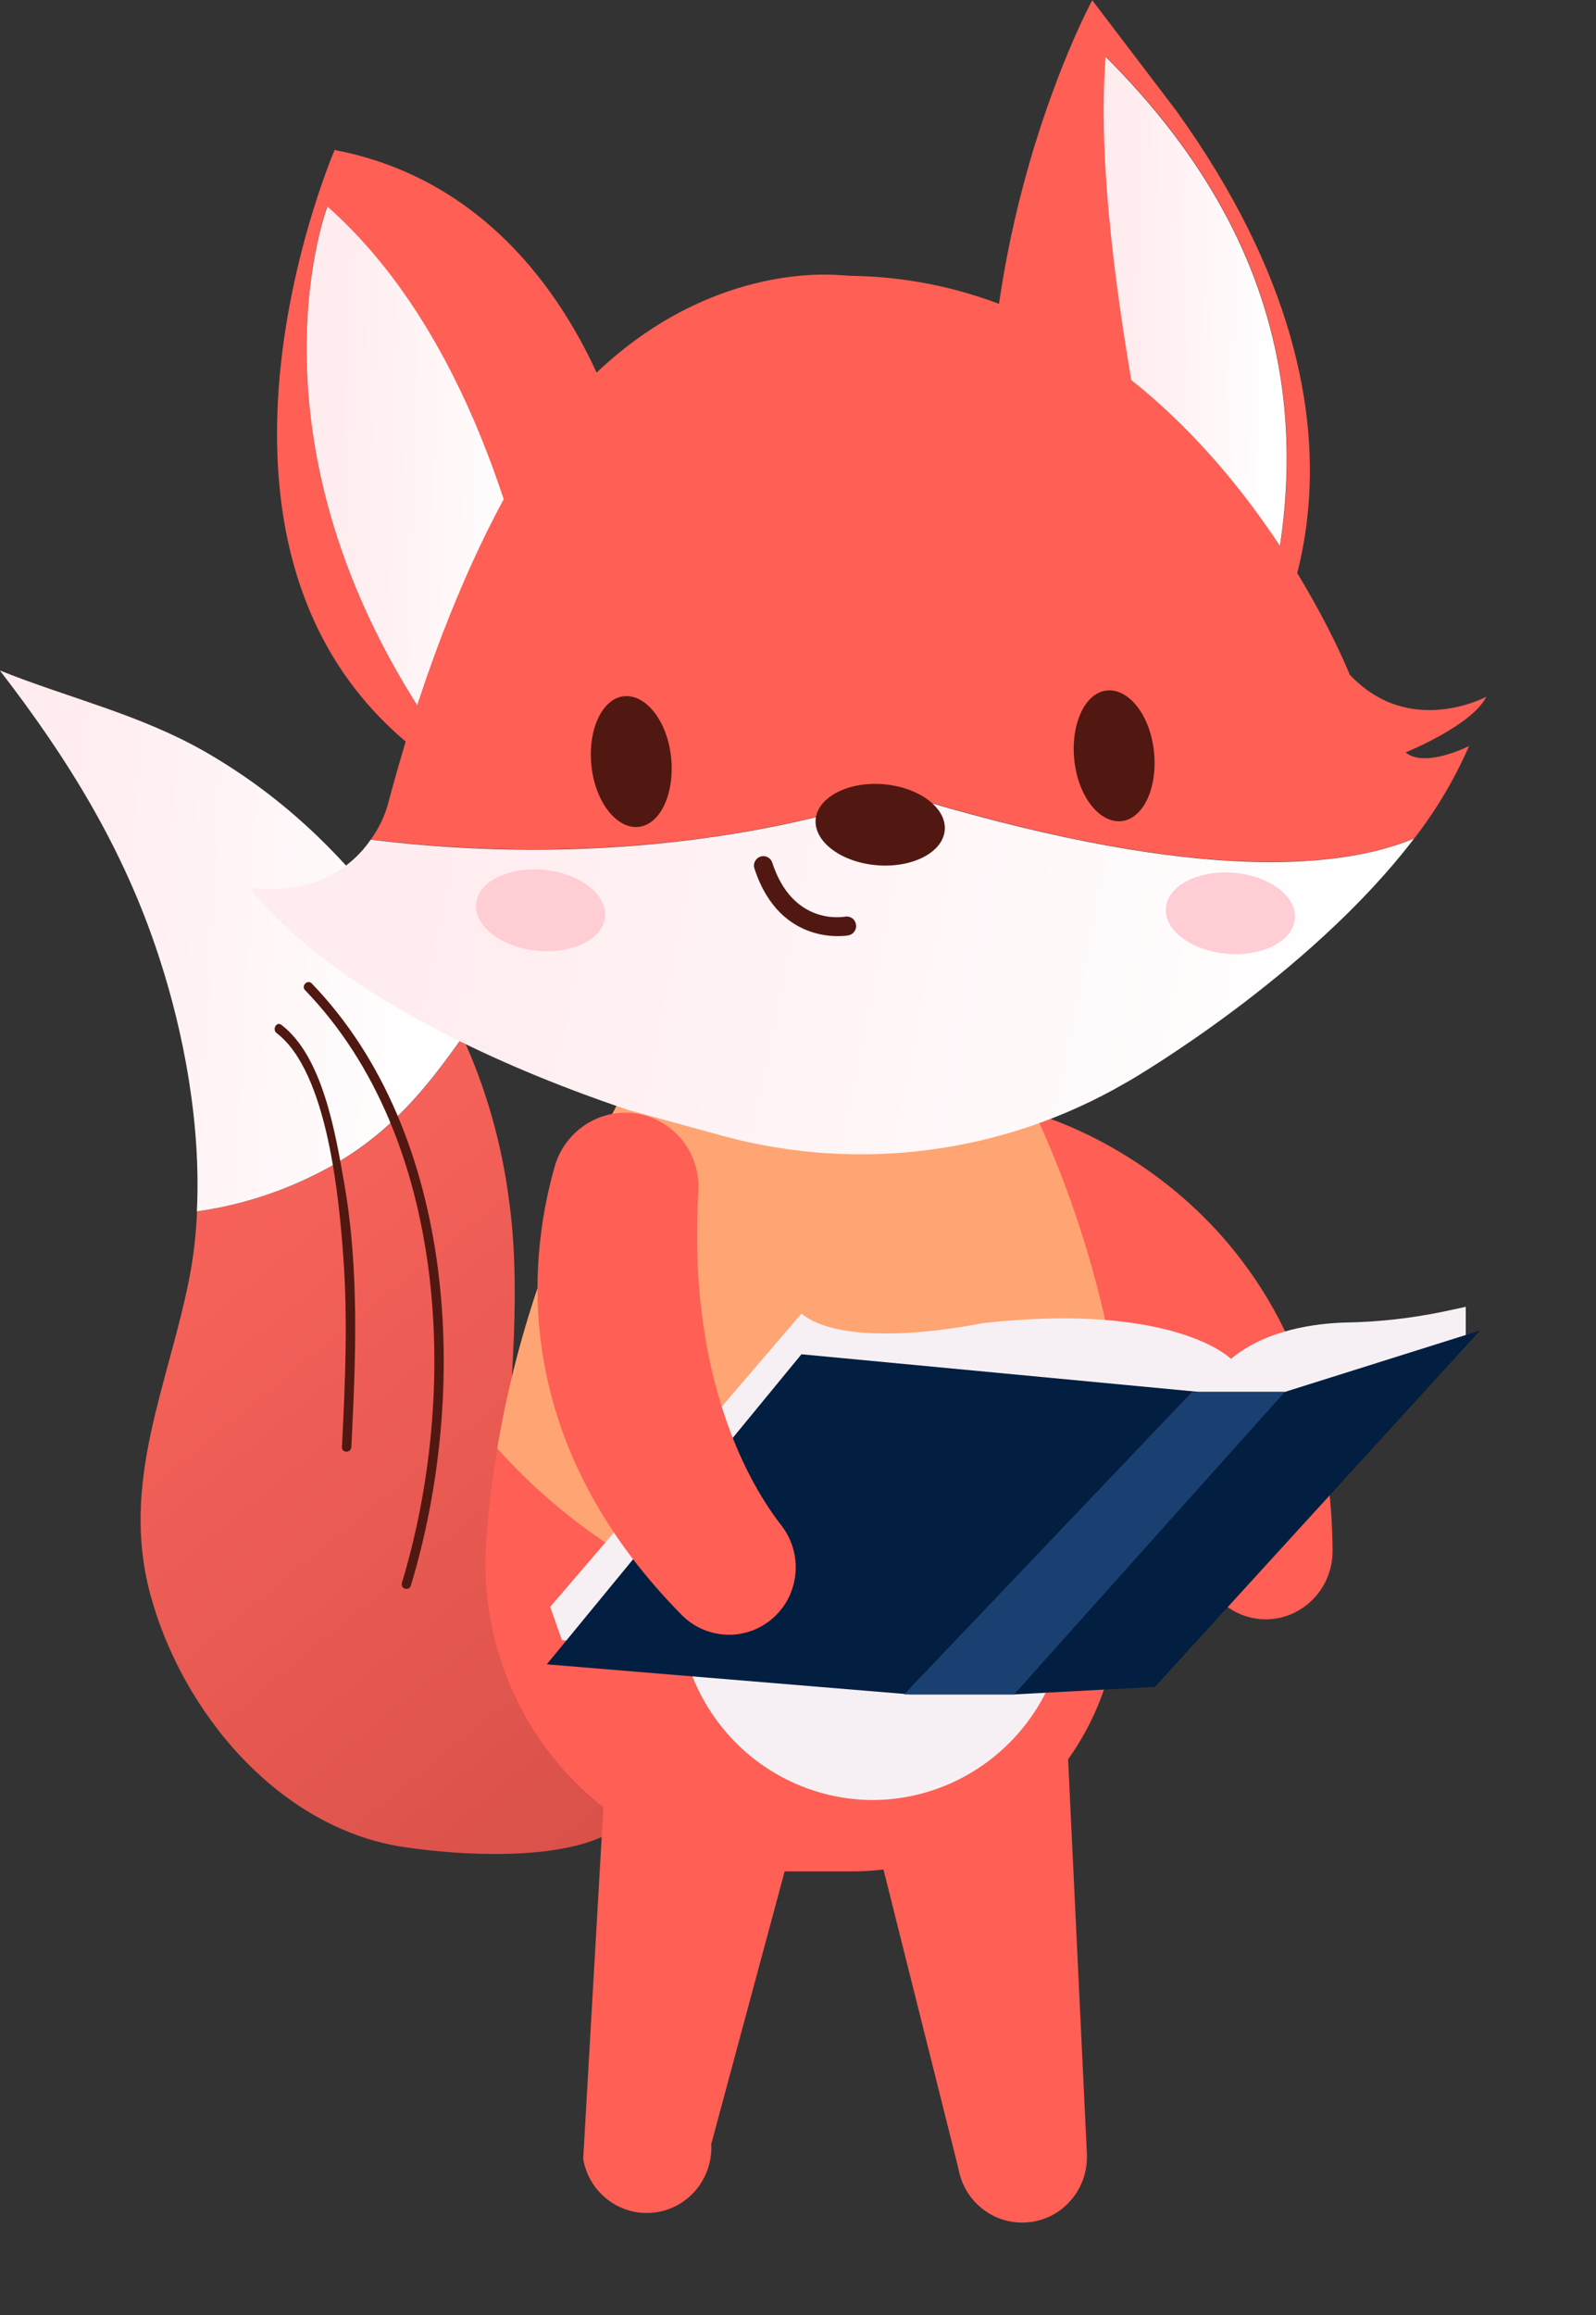 <svg width="20" height="29" viewBox="0 0 20 29" fill="none" xmlns="http://www.w3.org/2000/svg">
<rect x="0" y="0" width="20" height="29" fill="#333333" stroke="none"/>
<g clip-path="url(#clip0)">
<path d="M7.955 22.329L7.639 22.964C6.997 23.313 5.783 23.247 5.053 23.137C3.497 22.9 2.281 21.453 1.883 19.97C1.504 18.562 2.111 17.349 2.375 16C2.427 15.728 2.458 15.452 2.469 15.175C3.06 15.092 3.632 14.9 4.154 14.607C4.898 14.187 5.338 13.642 5.797 12.992C6.094 13.643 6.29 14.335 6.38 15.046C6.531 16.145 6.401 17.294 6.347 18.388C6.269 19.923 6.38 21.568 7.955 22.329Z" fill="url(#paint0_linear)"/>
<path d="M5.795 12.992C5.336 13.642 4.895 14.187 4.152 14.607C3.629 14.9 3.058 15.092 2.467 15.175C2.52 14.103 2.311 12.956 1.989 11.977C1.549 10.63 0.852 9.505 -0.002 8.399C0.873 8.75 1.748 8.946 2.577 9.421C3.49 9.948 4.213 10.625 4.853 11.461C5.223 11.934 5.539 12.447 5.795 12.992Z" fill="url(#paint1_linear)"/>
<path d="M14.097 19.693C14.069 20.047 14.02 20.398 13.949 20.746C13.791 21.51 13.378 22.195 12.78 22.686C12.183 23.177 11.437 23.445 10.668 23.443H9.882C9.36 23.443 8.844 23.334 8.365 23.122C7.887 22.911 7.457 22.602 7.101 22.214C6.746 21.826 6.473 21.369 6.299 20.869C6.126 20.37 6.055 19.839 6.093 19.311C6.119 18.941 6.163 18.552 6.231 18.145C6.467 16.739 6.987 15.119 7.994 13.37L12.778 13.567C12.778 13.567 14.363 16.396 14.097 19.693Z" fill="#FF5F54"/>
<path d="M12.955 13.948L12.347 15.68C14.374 17.223 14.926 18.64 15.037 19.551C15.053 19.672 15.094 19.787 15.158 19.89C15.222 19.993 15.306 20.081 15.407 20.148C15.507 20.214 15.62 20.258 15.739 20.276C15.857 20.294 15.978 20.286 16.093 20.252C16.27 20.199 16.425 20.089 16.535 19.938C16.644 19.788 16.701 19.605 16.699 19.418C16.657 14.91 12.955 13.948 12.955 13.948Z" fill="#FF5F54"/>
<path d="M7.64 21.273L10.428 21.233L8.913 26.858C8.919 26.97 8.902 27.081 8.864 27.186C8.826 27.29 8.767 27.386 8.692 27.467C8.616 27.547 8.525 27.612 8.424 27.656C8.323 27.7 8.214 27.722 8.105 27.722C7.915 27.722 7.731 27.655 7.585 27.531C7.439 27.407 7.341 27.236 7.308 27.046L7.64 21.273Z" fill="#FF5F54"/>
<path d="M10.563 21.393L13.35 21.313L13.62 26.978C13.625 27.09 13.609 27.201 13.571 27.305C13.533 27.41 13.474 27.506 13.398 27.586C13.323 27.667 13.232 27.732 13.131 27.776C13.03 27.82 12.921 27.842 12.811 27.842C12.62 27.843 12.435 27.776 12.289 27.652C12.142 27.528 12.043 27.356 12.01 27.165L10.563 21.393Z" fill="#FF5F54"/>
<path d="M13.406 19.396C13.406 19.708 13.391 20.013 13.363 20.308C13.305 20.921 13.024 21.49 12.575 21.904C12.126 22.318 11.541 22.548 10.935 22.549C10.328 22.547 9.744 22.317 9.295 21.903C8.847 21.488 8.567 20.919 8.509 20.306C8.48 20.012 8.466 19.706 8.466 19.395C8.466 16.705 9.572 14.521 10.937 14.521C12.301 14.521 13.406 16.705 13.406 19.396Z" fill="#F6F0F4"/>
<path d="M14.097 19.693C13.861 19.805 13.628 19.903 13.402 19.989C11.385 20.744 9.714 20.426 8.476 19.834C7.627 19.425 6.865 18.851 6.231 18.146C6.466 16.74 6.986 15.12 7.994 13.371L12.778 13.569C12.778 13.569 14.362 16.396 14.097 19.693Z" fill="#FFA573"/>
<path d="M13.351 19.174C12.386 19.669 10.805 19.423 9.793 19.23C9.719 19.216 9.687 19.331 9.762 19.345C10.856 19.553 12.376 19.806 13.41 19.279C13.478 19.243 13.419 19.14 13.351 19.174Z" fill="#511812"/>
<path d="M15.426 17.023C15.426 17.023 14.72 16.307 12.308 16.576C12.308 16.576 10.631 16.934 10.043 16.456L6.895 20.129L7.042 20.547L14.543 20.844L18.368 16.754V16.37C18.368 16.37 18.238 16.4 18.062 16.436C17.672 16.515 17.275 16.56 16.876 16.567C16.492 16.576 15.866 16.655 15.426 17.023Z" fill="#F6F0F4"/>
<path d="M6.852 20.849L10.043 16.965L15.031 17.437H16.1L18.547 16.667L14.473 21.131L12.708 21.226H11.406L6.852 20.849Z" fill="#021E40"/>
<path d="M16.1 17.437L12.708 21.226H11.329L14.938 17.437H16.1Z" fill="#194070"/>
<path d="M8.155 13.997C8.339 14.066 8.496 14.193 8.604 14.36C8.711 14.526 8.763 14.724 8.752 14.923C8.618 17.083 9.286 18.464 9.797 19.116C9.87 19.212 9.922 19.323 9.95 19.441C9.977 19.559 9.979 19.682 9.955 19.801C9.931 19.92 9.883 20.033 9.812 20.131C9.741 20.229 9.651 20.311 9.546 20.37C9.385 20.461 9.199 20.497 9.017 20.47C8.834 20.444 8.665 20.357 8.536 20.224C6.418 18.072 6.603 15.844 6.948 14.623C6.982 14.499 7.041 14.383 7.122 14.283C7.202 14.183 7.303 14.101 7.416 14.042C7.529 13.983 7.654 13.948 7.781 13.941C7.908 13.933 8.035 13.952 8.155 13.997Z" fill="#FF5F54"/>
<path d="M5.933 9.864L5.946 9.837C2.823 5.936 4.101 2.588 4.101 2.588C5.879 4.159 6.552 6.861 6.778 8.1L7.871 5.82C7.856 5.694 7.13 2.438 4.193 1.879C4.195 1.879 1.717 7.586 5.933 9.864Z" fill="#FF5F54"/>
<path d="M5.946 9.837L6.78 8.1C6.555 6.861 5.881 4.159 4.104 2.588C4.101 2.588 2.823 5.936 5.946 9.837Z" fill="url(#paint2_linear)"/>
<path d="M12.619 7.752L15.017 8.596C14.856 7.989 13.645 3.338 13.859 0.71C16.362 3.21 16.573 5.907 15.553 8.705C15.888 8.266 17.716 5.52 14.738 1.384L13.687 0.003C13.687 0.003 11.744 3.582 12.619 7.752Z" fill="#FF5F54"/>
<path d="M13.856 0.712C13.642 3.34 14.853 7.991 15.015 8.598L15.501 8.769C15.501 8.769 15.519 8.749 15.55 8.707C16.571 5.909 16.359 3.212 13.856 0.712Z" fill="url(#paint3_linear)"/>
<path d="M4.648 10.515C8.568 11 11.243 9.93 11.243 9.93C14.835 11.034 16.725 10.912 17.722 10.503C17.998 10.148 18.229 9.759 18.409 9.346C18.409 9.346 17.854 9.627 17.614 9.426C17.614 9.426 18.451 9.086 18.625 8.728C18.625 8.728 17.661 9.25 16.913 8.45C16.913 8.45 14.994 3.581 10.748 3.457C10.676 3.457 10.605 3.452 10.534 3.447C10.158 3.417 8.568 3.4 7.136 5.02C7.136 5.02 5.851 6.346 4.86 10.079C4.815 10.236 4.743 10.383 4.648 10.515Z" fill="#FF5F54"/>
<path d="M3.143 11.125C3.143 11.125 4.103 12.632 7.87 13.904L9.07 14.233C10.771 14.691 12.582 14.451 14.109 13.563L14.148 13.541C14.148 13.541 16.396 12.242 17.719 10.506C16.723 10.915 14.832 11.037 11.241 9.933C11.241 9.933 8.565 11.004 4.646 10.518C4.425 10.838 3.977 11.211 3.143 11.125Z" fill="url(#paint4_linear)"/>
<path d="M10.221 10.265C10.199 10.546 10.545 10.803 10.99 10.839C11.434 10.875 11.817 10.678 11.839 10.398C11.861 10.118 11.515 9.861 11.071 9.824C10.627 9.787 10.244 9.988 10.221 10.265Z" fill="#511812"/>
<path d="M14.61 11.375C14.587 11.655 14.934 11.912 15.378 11.948C15.822 11.985 16.205 11.788 16.227 11.507C16.249 11.226 15.903 10.969 15.459 10.933C15.015 10.897 14.632 11.094 14.61 11.375Z" fill="#FFCDD4"/>
<path d="M5.967 11.317C5.938 11.596 6.275 11.863 6.72 11.909C7.165 11.955 7.551 11.77 7.581 11.49C7.611 11.211 7.274 10.944 6.828 10.898C6.382 10.852 5.997 11.037 5.967 11.317Z" fill="#FFCDD4"/>
<path d="M8.005 10.358C8.28 10.325 8.458 9.932 8.409 9.481C8.36 9.03 8.092 8.692 7.817 8.722C7.542 8.752 7.363 9.148 7.412 9.599C7.461 10.05 7.731 10.391 8.005 10.358Z" fill="#511812"/>
<path d="M14.056 10.286C14.331 10.254 14.51 9.861 14.46 9.409C14.411 8.957 14.143 8.62 13.868 8.65C13.593 8.68 13.414 9.076 13.463 9.528C13.513 9.98 13.78 10.317 14.056 10.286Z" fill="#511812"/>
<path d="M9.453 10.873V10.877C9.777 11.875 10.624 11.719 10.633 11.717C10.664 11.711 10.691 11.693 10.708 11.667C10.726 11.641 10.732 11.609 10.726 11.578C10.72 11.546 10.703 11.519 10.677 11.501C10.651 11.484 10.619 11.477 10.588 11.483C10.559 11.488 9.932 11.595 9.676 10.802C9.666 10.774 9.645 10.75 9.618 10.737C9.591 10.723 9.56 10.721 9.531 10.73C9.502 10.739 9.478 10.759 9.463 10.786C9.448 10.812 9.444 10.844 9.452 10.873H9.453Z" fill="#511812"/>
<path d="M3.907 12.32C3.854 12.265 3.77 12.349 3.823 12.404C5.617 14.261 5.758 17.454 5.035 19.833C5.032 19.848 5.035 19.863 5.042 19.876C5.05 19.889 5.063 19.898 5.077 19.902C5.091 19.906 5.107 19.905 5.12 19.898C5.133 19.891 5.143 19.879 5.148 19.865C5.883 17.44 5.732 14.213 3.907 12.32Z" fill="#511812"/>
<path d="M4.314 14.826C4.207 14.218 4.051 13.24 3.526 12.838C3.465 12.792 3.407 12.896 3.467 12.942C4.11 13.434 4.25 15.031 4.302 15.744C4.36 16.537 4.325 17.333 4.285 18.127C4.281 18.204 4.399 18.204 4.403 18.127C4.458 17.028 4.504 15.914 4.314 14.826Z" fill="#511812"/>
</g>
<defs>
<linearGradient id="paint0_linear" x1="2.717" y1="15.437" x2="8.357" y2="22.305" gradientUnits="userSpaceOnUse">
<stop stop-color="#F6625A"/>
<stop offset="1" stop-color="#D95149"/>
</linearGradient>
<linearGradient id="paint1_linear" x1="0.866" y1="9.706" x2="5.582" y2="9.958" gradientUnits="userSpaceOnUse">
<stop stop-color="#FFECEF"/>
<stop offset="1" stop-color="white"/>
</linearGradient>
<linearGradient id="paint2_linear" x1="4.283" y1="3.986" x2="6.678" y2="4.047" gradientUnits="userSpaceOnUse">
<stop stop-color="#FFECEF"/>
<stop offset="1" stop-color="white"/>
</linearGradient>
<linearGradient id="paint3_linear" x1="14.175" y1="2.266" x2="16.044" y2="2.299" gradientUnits="userSpaceOnUse">
<stop stop-color="#FFECEF"/>
<stop offset="1" stop-color="white"/>
</linearGradient>
<linearGradient id="paint4_linear" x1="5.326" y1="10.806" x2="16.752" y2="13.112" gradientUnits="userSpaceOnUse">
<stop stop-color="#FFECEF"/>
<stop offset="1" stop-color="white"/>
</linearGradient>
<clipPath id="clip0">
<rect width="20" height="29" fill="white"/>
</clipPath>
</defs>
</svg>

